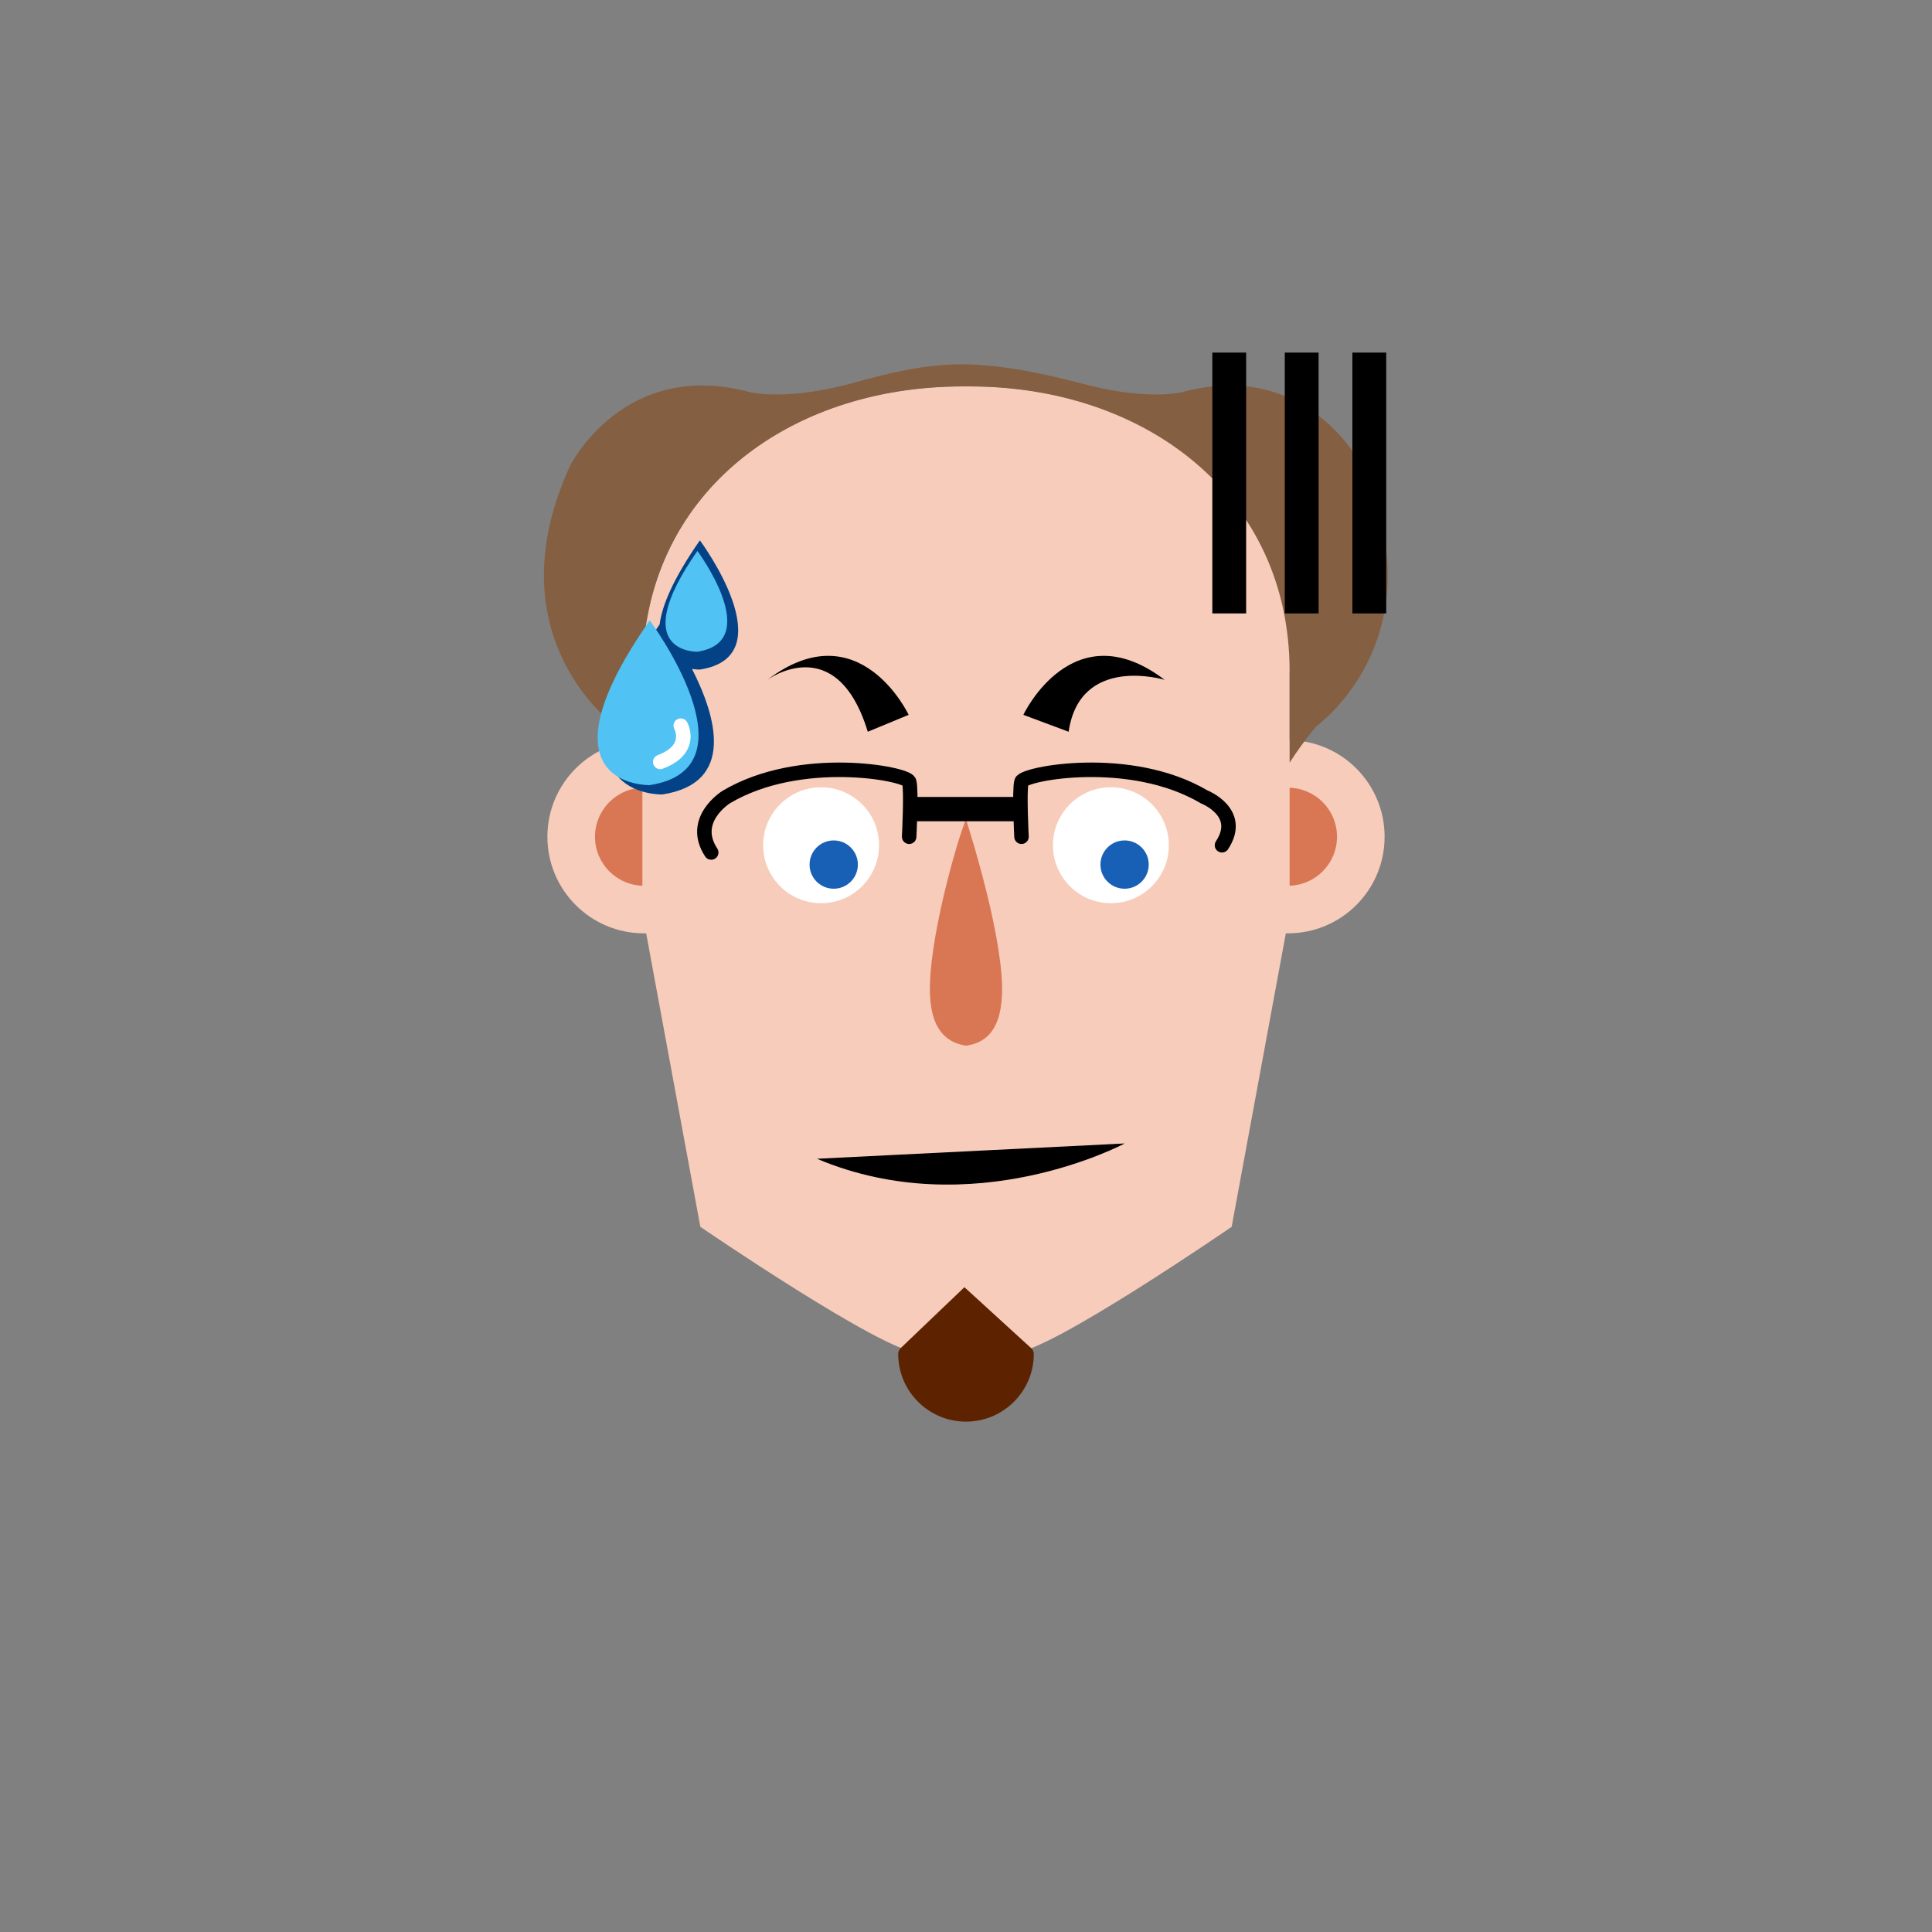 <?xml version="1.0" encoding="iso-8859-1"?><svg id="MegFaceEmbarrassed" version="1.1" xmlns="http://www.w3.org/2000/svg" xmlns:xlink="http://www.w3.org/1999/xlink" xml:space="preserve" x="0px" y="0px" viewbox="0 0 400 400" width="400" height="400" ><rect width="100%" height="100%" fill="#808080" stroke="none"/><g id="Face"><g  /><g  /><circle  cx="133.333" cy="173.238" r="20" class="SkinColor" fill="#F7CCBA"  /><circle  cx="266.667" cy="173.238" r="20" class="SkinColor" fill="#F7CCBA"  /><circle  fill="#D97755" cx="266.667" cy="173.238" r="10.146" /><circle  fill="#D97755" cx="133.333" cy="173.238" r="10.146" /><path  d="M267,189v-50h0.18c-0.184-37-29.986-59-66.325-59h-1.521c-36.338,0-66.141,22-66.325,59H133v50l12,64.999    c0,0,37.999,26.001,45,26.001h20.189c7.001,0,44.811-26,44.811-26L267,189z" class="SkinColor" fill="#F7CCBA"  /></g><g id="Mouth"><path  d="M169.146,239.908l63.708-3.167C232.854,236.742,201.438,253.575,169.146,239.908z" /></g><g id="Beard"><path  d="M214.04,280l-0.072-0.123c-0.072-0.263-0.21-0.492-0.407-0.692L199.674,266.5l-13.234,12.645    c-0.2,0.225-0.347,0.471-0.419,0.746L185.96,280h0.045c-0.018,0-0.045,0.19-0.045,0.294c0,7.754,6.286,14.04,14.04,14.04    s14.04-6.286,14.04-14.04c0-0.107-0.033-0.294-0.051-0.294H214.04z" class="BeardColor" fill="#5D2300"  /></g><g id="Nose"><path  fill="#D97755" d="M200,169.667c-1.524,3.256-8.023,25.447-7.442,36.582c0.418,8.008,4.393,9.769,7.442,10.25    c3.239-0.481,7.024-2.242,7.442-10.25C208.022,195.114,201.046,172.923,200,169.667z" /></g><g id="Eye"><circle  fill="#FFFFFF" cx="230" cy="175" r="12" /><circle  cx="232.834" cy="179" r="5" class="EyeColor" fill="#1860B5"  /><circle  fill="#FFFFFF" cx="170" cy="175" r="12" /><circle  cx="172.612" cy="179" r="5" class="EyeColor" fill="#1860B5"  /></g><g id="Eyebrow"><path  d="M188.125,148c0,0-10.219-21.702-29.25-7.25c0,0,14.292-10.5,20.792,10.75L188.125,148z" /><path  d="M211.875,148c0,0,10.219-21.702,29.25-7.25c0,0-17.542-5.32-19.875,10.75L211.875,148z" /></g><g id="Glass"><rect  x="188.508" y="165" width="22.984" height="5.033" /><path  fill="none" stroke="#000000" stroke-width="3" stroke-linecap="round" stroke-linejoin="round" stroke-miterlimit="10" d="M211.492,173.238c0,0-0.508-9.738,0-11.405C212,160.167,234,155.925,249.333,165c0,0,8.167,3.183,3.667,10" /><path  fill="none" stroke="#000000" stroke-width="3" stroke-linecap="round" stroke-linejoin="round" stroke-miterlimit="10" d="M188.232,173.238c0,0,0.508-9.738,0-11.405c-0.508-1.667-22.508-5.908-37.841,3.167c0,0-7.64,4.683-3.14,11.5" /></g><g id="Hair"><path  fill="#845F41" d="M281.925,96.463c0,0-10.925-22.188-36.925-15.333v-0.001c0,0-6.501,1.873-19.448-1.317    c-5.177-1.275-15.013-4.092-25.351-4.366c-10.338-0.274-20.388,3.09-25.586,4.366C161.622,83.003,155,81.129,155,81.129v0.001    c-26-6.855-36.981,15.333-36.981,15.333c-16.356,35.722,9.628,54.036,9.628,54.036c2.274,2.845,4.066,5.255,5.353,7.301V139    c0-36.451,29.883-59,66.333-59H200h0.667C237.117,80,267,102.55,267,139v18.915c1.291-2.07,3.06-4.517,5.368-7.416    C272.368,150.499,298.223,132.185,281.925,96.463z" /></g><g id="Top"><rect  x="251" y="73" width="7" height="54" /><rect  x="266" y="73" width="7" height="54" /><rect  x="280" y="73" width="7" height="54" /><path  fill="#034287" d="M136.57,129.267c0.509-3.925,2.815-9.485,8.336-17.393c0,0,17.836,24.009,0,26.753   c0,0-0.671,0.018-1.635-0.133c5.02,9.828,9.074,23.652-6.139,25.993C137.132,164.487,111.885,165.163,136.57,129.267z" /><path  fill="#51C2F4" d="M134.52,128.449c0,0,22.735,30.605,0,34.102C134.52,162.551,110.255,163.207,134.52,128.449z" /><path  fill="#51C2F4" d="M144.388,114.068c0,0,13.91,18.725,0,20.865C144.388,134.933,129.542,135.334,144.388,114.068z" /><path  fill="#FFFFFF" d="M136.694,159.251c0.175,0,0.353-0.031,0.527-0.096c2.844-1.066,4.661-2.637,5.402-4.669   c0.93-2.549-0.236-4.742-0.372-4.983c-0.406-0.723-1.32-0.979-2.042-0.572c-0.718,0.404-0.975,1.31-0.579,2.03   c0.026,0.05,0.641,1.262,0.164,2.527c-0.431,1.142-1.685,2.13-3.627,2.858c-0.775,0.29-1.169,1.155-0.877,1.931   C135.515,158.879,136.087,159.251,136.694,159.251z" /></g></svg>